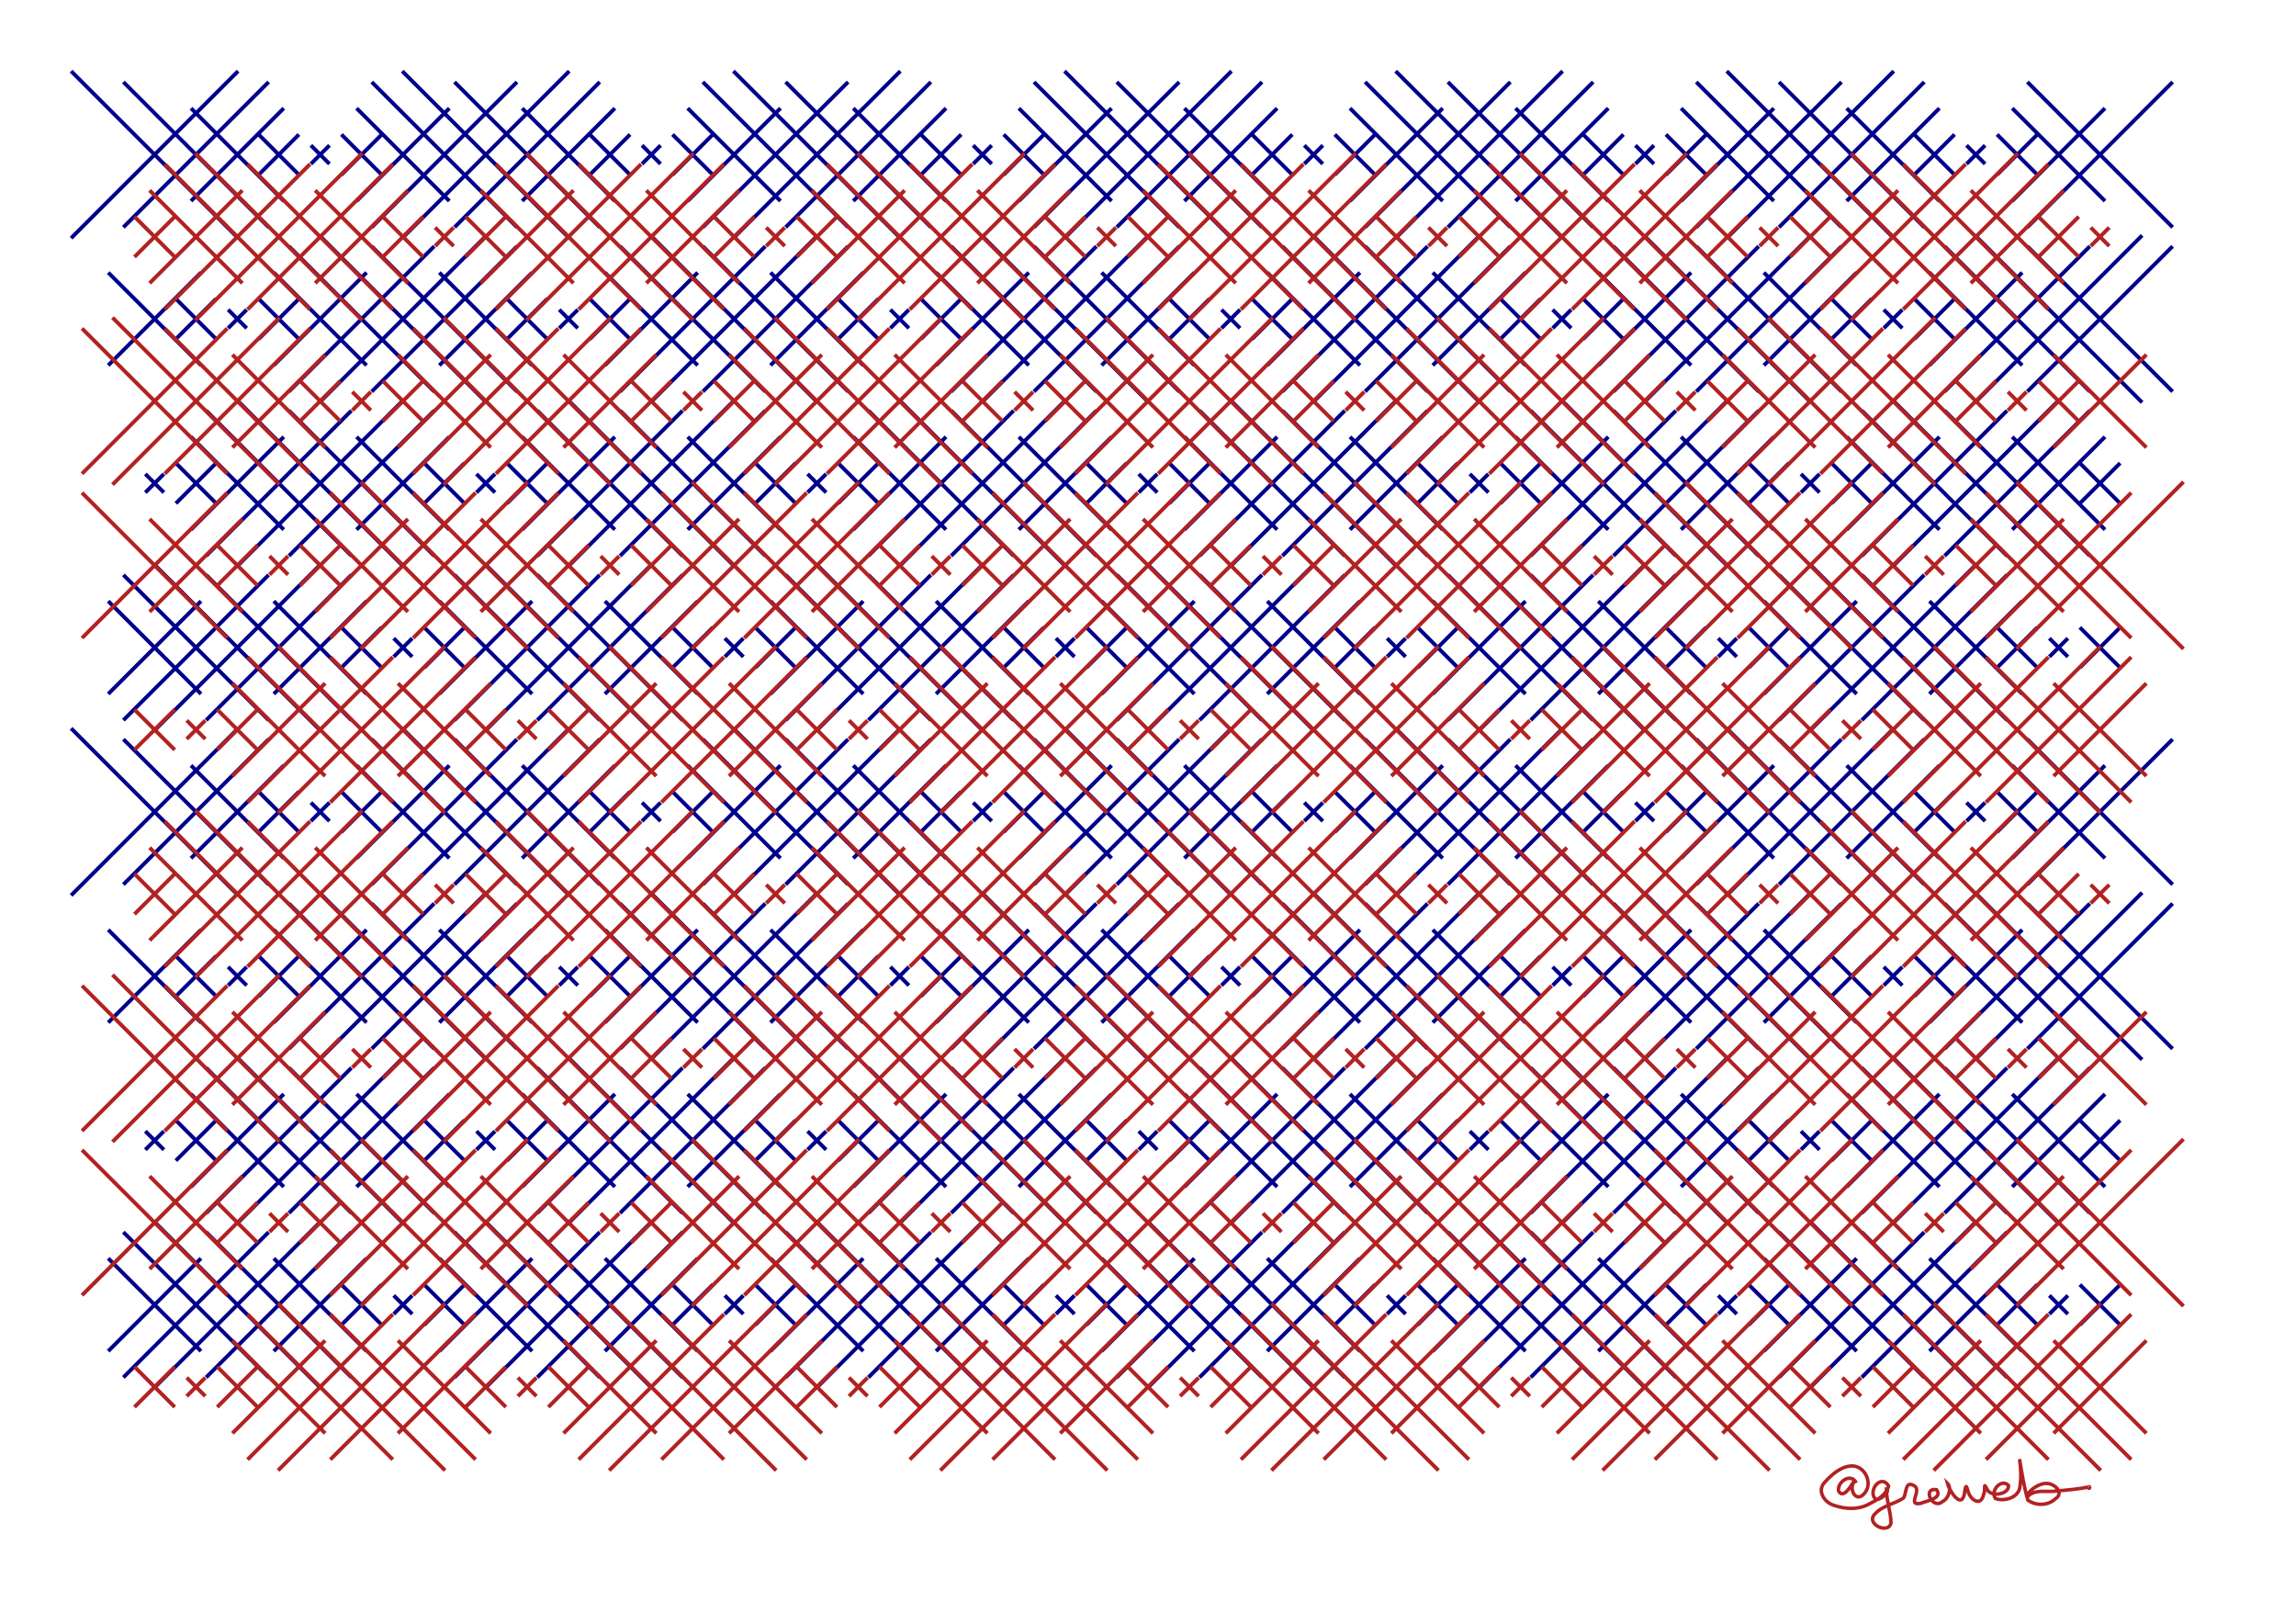 <svg height="210mm" style="background:white" viewBox="0 0 297 210" width="297mm" xmlns="http://www.w3.org/2000/svg" xmlns:inkscape="http://www.inkscape.org/namespaces/inkscape">
<g inkscape:groupmode="layer" inkscape:label="darkblue">
<path d="M9.2,9.2 L30.8,30.8 M30.8,9.2 L9.2,30.8 M15.96,10.606 L34.748,29.394 M34.748,10.606 L15.96,29.394 M24.708,14 L36.708,26 M36.708,14 L24.708,26 M33.457,17.394 L38.668,22.606 M38.668,17.394 L33.457,22.606 M40.217,18.8 L42.617,21.2 M42.617,18.8 L40.217,21.2 M44.165,17.394 L49.377,22.606 M49.377,17.394 L44.165,22.606 M46.125,14 L58.125,26 M58.125,14 L46.125,26 M48.085,10.606 L66.873,29.394 M66.873,10.606 L48.085,29.394 M52.033,9.2 L73.633,30.8 M73.633,9.2 L52.033,30.8 M58.793,10.606 L77.582,29.394 M77.582,10.606 L58.793,29.394 M67.542,14 L79.542,26 M79.542,14 L67.542,26 M76.29,17.394 L81.502,22.606 M81.502,17.394 L76.29,22.606 M83.05,18.8 L85.45,21.2 M85.45,18.8 L83.05,21.2 M86.998,17.394 L92.21,22.606 M92.21,17.394 L86.998,22.606 M88.958,14 L100.958,26 M100.958,14 L88.958,26 M90.918,10.606 L109.707,29.394 M109.707,10.606 L90.918,29.394 M94.867,9.2 L116.467,30.8 M116.467,9.2 L94.867,30.8 M101.627,10.606 L120.415,29.394 M120.415,10.606 L101.627,29.394 M110.375,14 L122.375,26 M122.375,14 L110.375,26 M119.123,17.394 L124.335,22.606 M124.335,17.394 L119.123,22.606 M125.883,18.8 L128.283,21.2 M128.283,18.8 L125.883,21.2 M129.832,17.394 L135.043,22.606 M135.043,17.394 L129.832,22.606 M131.792,14 L143.792,26 M143.792,14 L131.792,26 M133.752,10.606 L152.54,29.394 M152.54,10.606 L133.752,29.394 M137.7,9.2 L159.3,30.8 M159.3,9.2 L137.7,30.8 M144.46,10.606 L163.248,29.394 M163.248,10.606 L144.46,29.394 M153.208,14 L165.208,26 M165.208,14 L153.208,26 M161.957,17.394 L167.168,22.606 M167.168,17.394 L161.957,22.606 M168.717,18.8 L171.117,21.2 M171.117,18.8 L168.717,21.2 M172.665,17.394 L177.877,22.606 M177.877,17.394 L172.665,22.606 M174.625,14 L186.625,26 M186.625,14 L174.625,26 M176.585,10.606 L195.373,29.394 M195.373,10.606 L176.585,29.394 M180.533,9.2 L202.133,30.8 M202.133,9.2 L180.533,30.8 M187.293,10.606 L206.082,29.394 M206.082,10.606 L187.293,29.394 M196.042,14 L208.042,26 M208.042,14 L196.042,26 M204.79,17.394 L210.002,22.606 M210.002,17.394 L204.79,22.606 M211.55,18.8 L213.95,21.2 M213.95,18.8 L211.55,21.2 M215.498,17.394 L220.71,22.606 M220.71,17.394 L215.498,22.606 M217.458,14 L229.458,26 M229.458,14 L217.458,26 M219.418,10.606 L238.207,29.394 M238.207,10.606 L219.418,29.394 M223.367,9.2 L244.967,30.8 M244.967,9.2 L223.367,30.8 M230.127,10.606 L248.915,29.394 M248.915,10.606 L230.127,29.394 M238.875,14 L250.875,26 M250.875,14 L238.875,26 M247.623,17.394 L252.835,22.606 M252.835,17.394 L247.623,22.606 M254.383,18.8 L256.783,21.2 M256.783,18.8 L254.383,21.2 M258.332,17.394 L263.543,22.606 M263.543,17.394 L258.332,22.606 M260.292,14 L272.292,26 M272.292,14 L260.292,26 M262.252,10.606 L281.04,29.394 M281.04,10.606 L262.252,29.394 M14,35.25 L26,47.25 M26,35.25 L14,47.25 M22.748,38.644 L27.96,43.856 M27.96,38.644 L22.748,43.856 M29.508,40.05 L31.908,42.45 M31.908,40.05 L29.508,42.45 M33.457,38.644 L38.668,43.856 M38.668,38.644 L33.457,43.856 M35.417,35.25 L47.417,47.25 M47.417,35.25 L35.417,47.25 M37.377,31.856 L56.165,50.644 M56.165,31.856 L37.377,50.644 M41.325,30.45 L62.925,52.05 M62.925,30.45 L41.325,52.05 M48.085,31.856 L66.873,50.644 M66.873,31.856 L48.085,50.644 M56.833,35.25 L68.833,47.25 M68.833,35.25 L56.833,47.25 M65.582,38.644 L70.793,43.856 M70.793,38.644 L65.582,43.856 M72.342,40.05 L74.742,42.45 M74.742,40.05 L72.342,42.45 M76.29,38.644 L81.502,43.856 M81.502,38.644 L76.29,43.856 M78.25,35.25 L90.25,47.25 M90.25,35.25 L78.25,47.25 M80.21,31.856 L98.998,50.644 M98.998,31.856 L80.21,50.644 M84.158,30.45 L105.758,52.05 M105.758,30.45 L84.158,52.05 M90.918,31.856 L109.707,50.644 M109.707,31.856 L90.918,50.644 M99.667,35.25 L111.667,47.25 M111.667,35.25 L99.667,47.25 M108.415,38.644 L113.627,43.856 M113.627,38.644 L108.415,43.856 M115.175,40.05 L117.575,42.45 M117.575,40.05 L115.175,42.45 M119.123,38.644 L124.335,43.856 M124.335,38.644 L119.123,43.856 M121.083,35.25 L133.083,47.25 M133.083,35.25 L121.083,47.25 M123.043,31.856 L141.832,50.644 M141.832,31.856 L123.043,50.644 M126.992,30.45 L148.592,52.05 M148.592,30.45 L126.992,52.05 M133.752,31.856 L152.54,50.644 M152.54,31.856 L133.752,50.644 M142.5,35.25 L154.5,47.25 M154.5,35.25 L142.5,47.25 M151.248,38.644 L156.46,43.856 M156.46,38.644 L151.248,43.856 M158.008,40.05 L160.408,42.45 M160.408,40.05 L158.008,42.45 M161.957,38.644 L167.168,43.856 M167.168,38.644 L161.957,43.856 M163.917,35.25 L175.917,47.25 M175.917,35.25 L163.917,47.25 M165.877,31.856 L184.665,50.644 M184.665,31.856 L165.877,50.644 M169.825,30.45 L191.425,52.05 M191.425,30.45 L169.825,52.05 M176.585,31.856 L195.373,50.644 M195.373,31.856 L176.585,50.644 M185.333,35.25 L197.333,47.25 M197.333,35.25 L185.333,47.25 M194.082,38.644 L199.293,43.856 M199.293,38.644 L194.082,43.856 M200.842,40.05 L203.242,42.45 M203.242,40.05 L200.842,42.45 M204.79,38.644 L210.002,43.856 M210.002,38.644 L204.79,43.856 M206.75,35.25 L218.75,47.25 M218.75,35.25 L206.75,47.25 M208.71,31.856 L227.498,50.644 M227.498,31.856 L208.71,50.644 M212.658,30.45 L234.258,52.05 M234.258,30.45 L212.658,52.05 M219.418,31.856 L238.207,50.644 M238.207,31.856 L219.418,50.644 M228.167,35.25 L240.167,47.25 M240.167,35.25 L228.167,47.25 M236.915,38.644 L242.127,43.856 M242.127,38.644 L236.915,43.856 M243.675,40.05 L246.075,42.45 M246.075,40.05 L243.675,42.45 M247.623,38.644 L252.835,43.856 M252.835,38.644 L247.623,43.856 M249.583,35.25 L261.583,47.25 M261.583,35.25 L249.583,47.25 M251.543,31.856 L270.332,50.644 M270.332,31.856 L251.543,50.644 M255.492,30.45 L277.092,52.05 M277.092,30.45 L255.492,52.05 M262.252,31.856 L281.04,50.644 M281.04,31.856 L262.252,50.644 M18.8,61.3 L21.2,63.7 M21.2,61.3 L18.8,63.7 M22.748,59.894 L27.96,65.106 M27.96,59.894 L22.748,65.106 M24.708,56.5 L36.708,68.5 M36.708,56.5 L24.708,68.5 M26.668,53.106 L45.457,71.894 M45.457,53.106 L26.668,71.894 M30.617,51.7 L52.217,73.3 M52.217,51.7 L30.617,73.3 M37.377,53.106 L56.165,71.894 M56.165,53.106 L37.377,71.894 M46.125,56.5 L58.125,68.5 M58.125,56.5 L46.125,68.5 M54.873,59.894 L60.085,65.106 M60.085,59.894 L54.873,65.106 M61.633,61.3 L64.033,63.7 M64.033,61.3 L61.633,63.7 M65.582,59.894 L70.793,65.106 M70.793,59.894 L65.582,65.106 M67.542,56.5 L79.542,68.5 M79.542,56.5 L67.542,68.5 M69.502,53.106 L88.29,71.894 M88.29,53.106 L69.502,71.894 M73.45,51.7 L95.05,73.3 M95.05,51.7 L73.45,73.3 M80.21,53.106 L98.998,71.894 M98.998,53.106 L80.21,71.894 M88.958,56.5 L100.958,68.5 M100.958,56.5 L88.958,68.5 M97.707,59.894 L102.918,65.106 M102.918,59.894 L97.707,65.106 M104.467,61.3 L106.867,63.7 M106.867,61.3 L104.467,63.7 M108.415,59.894 L113.627,65.106 M113.627,59.894 L108.415,65.106 M110.375,56.5 L122.375,68.5 M122.375,56.5 L110.375,68.5 M112.335,53.106 L131.123,71.894 M131.123,53.106 L112.335,71.894 M116.283,51.7 L137.883,73.3 M137.883,51.7 L116.283,73.3 M123.043,53.106 L141.832,71.894 M141.832,53.106 L123.043,71.894 M131.792,56.5 L143.792,68.5 M143.792,56.5 L131.792,68.5 M140.54,59.894 L145.752,65.106 M145.752,59.894 L140.54,65.106 M147.3,61.3 L149.7,63.7 M149.7,61.3 L147.3,63.7 M151.248,59.894 L156.46,65.106 M156.46,59.894 L151.248,65.106 M153.208,56.5 L165.208,68.5 M165.208,56.5 L153.208,68.5 M155.168,53.106 L173.957,71.894 M173.957,53.106 L155.168,71.894 M159.117,51.7 L180.717,73.3 M180.717,51.7 L159.117,73.3 M165.877,53.106 L184.665,71.894 M184.665,53.106 L165.877,71.894 M174.625,56.5 L186.625,68.5 M186.625,56.5 L174.625,68.5 M183.373,59.894 L188.585,65.106 M188.585,59.894 L183.373,65.106 M190.133,61.3 L192.533,63.7 M192.533,61.3 L190.133,63.7 M194.082,59.894 L199.293,65.106 M199.293,59.894 L194.082,65.106 M196.042,56.5 L208.042,68.5 M208.042,56.5 L196.042,68.5 M198.002,53.106 L216.79,71.894 M216.79,53.106 L198.002,71.894 M201.95,51.7 L223.55,73.3 M223.55,51.7 L201.95,73.3 M208.71,53.106 L227.498,71.894 M227.498,53.106 L208.71,71.894 M217.458,56.5 L229.458,68.5 M229.458,56.5 L217.458,68.5 M226.207,59.894 L231.418,65.106 M231.418,59.894 L226.207,65.106 M232.967,61.3 L235.367,63.7 M235.367,61.3 L232.967,63.7 M236.915,59.894 L242.127,65.106 M242.127,59.894 L236.915,65.106 M238.875,56.5 L250.875,68.5 M250.875,56.5 L238.875,68.5 M240.835,53.106 L259.623,71.894 M259.623,53.106 L240.835,71.894 M244.783,51.7 L266.383,73.3 M266.383,51.7 L244.783,73.3 M251.543,53.106 L270.332,71.894 M270.332,53.106 L251.543,71.894 M260.292,56.5 L272.292,68.5 M272.292,56.5 L260.292,68.5 M269.04,59.894 L274.252,65.106 M274.252,59.894 L269.04,65.106 M14,77.75 L26,89.75 M26,77.75 L14,89.75 M15.96,74.356 L34.748,93.144 M34.748,74.356 L15.96,93.144 M19.908,72.95 L41.508,94.55 M41.508,72.95 L19.908,94.55 M26.668,74.356 L45.457,93.144 M45.457,74.356 L26.668,93.144 M35.417,77.75 L47.417,89.75 M47.417,77.75 L35.417,89.75 M44.165,81.144 L49.377,86.356 M49.377,81.144 L44.165,86.356 M50.925,82.55 L53.325,84.95 M53.325,82.55 L50.925,84.95 M54.873,81.144 L60.085,86.356 M60.085,81.144 L54.873,86.356 M56.833,77.75 L68.833,89.75 M68.833,77.75 L56.833,89.75 M58.793,74.356 L77.582,93.144 M77.582,74.356 L58.793,93.144 M62.742,72.95 L84.342,94.55 M84.342,72.95 L62.742,94.55 M69.502,74.356 L88.29,93.144 M88.29,74.356 L69.502,93.144 M78.25,77.75 L90.25,89.75 M90.25,77.75 L78.25,89.75 M86.998,81.144 L92.21,86.356 M92.21,81.144 L86.998,86.356 M93.758,82.55 L96.158,84.95 M96.158,82.55 L93.758,84.95 M97.707,81.144 L102.918,86.356 M102.918,81.144 L97.707,86.356 M99.667,77.75 L111.667,89.75 M111.667,77.75 L99.667,89.75 M101.627,74.356 L120.415,93.144 M120.415,74.356 L101.627,93.144 M105.575,72.95 L127.175,94.55 M127.175,72.95 L105.575,94.55 M112.335,74.356 L131.123,93.144 M131.123,74.356 L112.335,93.144 M121.083,77.75 L133.083,89.75 M133.083,77.75 L121.083,89.75 M129.832,81.144 L135.043,86.356 M135.043,81.144 L129.832,86.356 M136.592,82.55 L138.992,84.95 M138.992,82.55 L136.592,84.95 M140.54,81.144 L145.752,86.356 M145.752,81.144 L140.54,86.356 M142.5,77.75 L154.5,89.75 M154.5,77.75 L142.5,89.75 M144.46,74.356 L163.248,93.144 M163.248,74.356 L144.46,93.144 M148.408,72.95 L170.008,94.55 M170.008,72.95 L148.408,94.55 M155.168,74.356 L173.957,93.144 M173.957,74.356 L155.168,93.144 M163.917,77.75 L175.917,89.75 M175.917,77.75 L163.917,89.75 M172.665,81.144 L177.877,86.356 M177.877,81.144 L172.665,86.356 M179.425,82.55 L181.825,84.95 M181.825,82.55 L179.425,84.95 M183.373,81.144 L188.585,86.356 M188.585,81.144 L183.373,86.356 M185.333,77.75 L197.333,89.75 M197.333,77.75 L185.333,89.75 M187.293,74.356 L206.082,93.144 M206.082,74.356 L187.293,93.144 M191.242,72.95 L212.842,94.55 M212.842,72.95 L191.242,94.55 M198.002,74.356 L216.79,93.144 M216.79,74.356 L198.002,93.144 M206.75,77.75 L218.75,89.75 M218.75,77.75 L206.75,89.75 M215.498,81.144 L220.71,86.356 M220.71,81.144 L215.498,86.356 M222.258,82.55 L224.658,84.95 M224.658,82.55 L222.258,84.95 M226.207,81.144 L231.418,86.356 M231.418,81.144 L226.207,86.356 M228.167,77.75 L240.167,89.75 M240.167,77.75 L228.167,89.75 M230.127,74.356 L248.915,93.144 M248.915,74.356 L230.127,93.144 M234.075,72.95 L255.675,94.55 M255.675,72.95 L234.075,94.55 M240.835,74.356 L259.623,93.144 M259.623,74.356 L240.835,93.144 M249.583,77.75 L261.583,89.75 M261.583,77.75 L249.583,89.75 M258.332,81.144 L263.543,86.356 M263.543,81.144 L258.332,86.356 M265.092,82.55 L267.492,84.95 M267.492,82.55 L265.092,84.95 M269.04,81.144 L274.252,86.356 M274.252,81.144 L269.04,86.356 M9.2,94.2 L30.8,115.8 M30.8,94.2 L9.2,115.8 M15.96,95.606 L34.748,114.394 M34.748,95.606 L15.96,114.394 M24.708,99 L36.708,111 M36.708,99 L24.708,111 M33.457,102.394 L38.668,107.606 M38.668,102.394 L33.457,107.606 M40.217,103.8 L42.617,106.2 M42.617,103.8 L40.217,106.2 M44.165,102.394 L49.377,107.606 M49.377,102.394 L44.165,107.606 M46.125,99 L58.125,111 M58.125,99 L46.125,111 M48.085,95.606 L66.873,114.394 M66.873,95.606 L48.085,114.394 M52.033,94.2 L73.633,115.8 M73.633,94.2 L52.033,115.8 M58.793,95.606 L77.582,114.394 M77.582,95.606 L58.793,114.394 M67.542,99 L79.542,111 M79.542,99 L67.542,111 M76.29,102.394 L81.502,107.606 M81.502,102.394 L76.29,107.606 M83.05,103.8 L85.45,106.2 M85.45,103.8 L83.05,106.2 M86.998,102.394 L92.21,107.606 M92.21,102.394 L86.998,107.606 M88.958,99 L100.958,111 M100.958,99 L88.958,111 M90.918,95.606 L109.707,114.394 M109.707,95.606 L90.918,114.394 M94.867,94.2 L116.467,115.8 M116.467,94.2 L94.867,115.8 M101.627,95.606 L120.415,114.394 M120.415,95.606 L101.627,114.394 M110.375,99 L122.375,111 M122.375,99 L110.375,111 M119.123,102.394 L124.335,107.606 M124.335,102.394 L119.123,107.606 M125.883,103.8 L128.283,106.2 M128.283,103.8 L125.883,106.2 M129.832,102.394 L135.043,107.606 M135.043,102.394 L129.832,107.606 M131.792,99 L143.792,111 M143.792,99 L131.792,111 M133.752,95.606 L152.54,114.394 M152.54,95.606 L133.752,114.394 M137.7,94.2 L159.3,115.8 M159.3,94.2 L137.7,115.8 M144.46,95.606 L163.248,114.394 M163.248,95.606 L144.46,114.394 M153.208,99 L165.208,111 M165.208,99 L153.208,111 M161.957,102.394 L167.168,107.606 M167.168,102.394 L161.957,107.606 M168.717,103.8 L171.117,106.2 M171.117,103.8 L168.717,106.2 M172.665,102.394 L177.877,107.606 M177.877,102.394 L172.665,107.606 M174.625,99 L186.625,111 M186.625,99 L174.625,111 M176.585,95.606 L195.373,114.394 M195.373,95.606 L176.585,114.394 M180.533,94.2 L202.133,115.8 M202.133,94.2 L180.533,115.8 M187.293,95.606 L206.082,114.394 M206.082,95.606 L187.293,114.394 M196.042,99 L208.042,111 M208.042,99 L196.042,111 M204.79,102.394 L210.002,107.606 M210.002,102.394 L204.79,107.606 M211.55,103.8 L213.95,106.2 M213.95,103.8 L211.55,106.2 M215.498,102.394 L220.71,107.606 M220.71,102.394 L215.498,107.606 M217.458,99 L229.458,111 M229.458,99 L217.458,111 M219.418,95.606 L238.207,114.394 M238.207,95.606 L219.418,114.394 M223.367,94.2 L244.967,115.8 M244.967,94.2 L223.367,115.8 M230.127,95.606 L248.915,114.394 M248.915,95.606 L230.127,114.394 M238.875,99 L250.875,111 M250.875,99 L238.875,111 M247.623,102.394 L252.835,107.606 M252.835,102.394 L247.623,107.606 M254.383,103.8 L256.783,106.2 M256.783,103.8 L254.383,106.2 M258.332,102.394 L263.543,107.606 M263.543,102.394 L258.332,107.606 M260.292,99 L272.292,111 M272.292,99 L260.292,111 M262.252,95.606 L281.04,114.394 M281.04,95.606 L262.252,114.394 M14,120.25 L26,132.25 M26,120.25 L14,132.25 M22.748,123.644 L27.96,128.856 M27.96,123.644 L22.748,128.856 M29.508,125.05 L31.908,127.45 M31.908,125.05 L29.508,127.45 M33.457,123.644 L38.668,128.856 M38.668,123.644 L33.457,128.856 M35.417,120.25 L47.417,132.25 M47.417,120.25 L35.417,132.25 M37.377,116.856 L56.165,135.644 M56.165,116.856 L37.377,135.644 M41.325,115.45 L62.925,137.05 M62.925,115.45 L41.325,137.05 M48.085,116.856 L66.873,135.644 M66.873,116.856 L48.085,135.644 M56.833,120.25 L68.833,132.25 M68.833,120.25 L56.833,132.25 M65.582,123.644 L70.793,128.856 M70.793,123.644 L65.582,128.856 M72.342,125.05 L74.742,127.45 M74.742,125.05 L72.342,127.45 M76.29,123.644 L81.502,128.856 M81.502,123.644 L76.29,128.856 M78.25,120.25 L90.25,132.25 M90.25,120.25 L78.25,132.25 M80.21,116.856 L98.998,135.644 M98.998,116.856 L80.21,135.644 M84.158,115.45 L105.758,137.05 M105.758,115.45 L84.158,137.05 M90.918,116.856 L109.707,135.644 M109.707,116.856 L90.918,135.644 M99.667,120.25 L111.667,132.25 M111.667,120.25 L99.667,132.25 M108.415,123.644 L113.627,128.856 M113.627,123.644 L108.415,128.856 M115.175,125.05 L117.575,127.45 M117.575,125.05 L115.175,127.45 M119.123,123.644 L124.335,128.856 M124.335,123.644 L119.123,128.856 M121.083,120.25 L133.083,132.25 M133.083,120.25 L121.083,132.25 M123.043,116.856 L141.832,135.644 M141.832,116.856 L123.043,135.644 M126.992,115.45 L148.592,137.05 M148.592,115.45 L126.992,137.05 M133.752,116.856 L152.54,135.644 M152.54,116.856 L133.752,135.644 M142.5,120.25 L154.5,132.25 M154.5,120.25 L142.5,132.25 M151.248,123.644 L156.46,128.856 M156.46,123.644 L151.248,128.856 M158.008,125.05 L160.408,127.45 M160.408,125.05 L158.008,127.45 M161.957,123.644 L167.168,128.856 M167.168,123.644 L161.957,128.856 M163.917,120.25 L175.917,132.25 M175.917,120.25 L163.917,132.25 M165.877,116.856 L184.665,135.644 M184.665,116.856 L165.877,135.644 M169.825,115.45 L191.425,137.05 M191.425,115.45 L169.825,137.05 M176.585,116.856 L195.373,135.644 M195.373,116.856 L176.585,135.644 M185.333,120.25 L197.333,132.25 M197.333,120.25 L185.333,132.25 M194.082,123.644 L199.293,128.856 M199.293,123.644 L194.082,128.856 M200.842,125.05 L203.242,127.45 M203.242,125.05 L200.842,127.45 M204.79,123.644 L210.002,128.856 M210.002,123.644 L204.79,128.856 M206.75,120.25 L218.75,132.25 M218.75,120.25 L206.75,132.25 M208.71,116.856 L227.498,135.644 M227.498,116.856 L208.71,135.644 M212.658,115.45 L234.258,137.05 M234.258,115.45 L212.658,137.05 M219.418,116.856 L238.207,135.644 M238.207,116.856 L219.418,135.644 M228.167,120.25 L240.167,132.25 M240.167,120.25 L228.167,132.25 M236.915,123.644 L242.127,128.856 M242.127,123.644 L236.915,128.856 M243.675,125.05 L246.075,127.45 M246.075,125.05 L243.675,127.45 M247.623,123.644 L252.835,128.856 M252.835,123.644 L247.623,128.856 M249.583,120.25 L261.583,132.25 M261.583,120.25 L249.583,132.25 M251.543,116.856 L270.332,135.644 M270.332,116.856 L251.543,135.644 M255.492,115.45 L277.092,137.05 M277.092,115.45 L255.492,137.05 M262.252,116.856 L281.04,135.644 M281.04,116.856 L262.252,135.644 M18.8,146.3 L21.2,148.7 M21.2,146.3 L18.8,148.7 M22.748,144.894 L27.96,150.106 M27.96,144.894 L22.748,150.106 M24.708,141.5 L36.708,153.5 M36.708,141.5 L24.708,153.5 M26.668,138.106 L45.457,156.894 M45.457,138.106 L26.668,156.894 M30.617,136.7 L52.217,158.3 M52.217,136.7 L30.617,158.3 M37.377,138.106 L56.165,156.894 M56.165,138.106 L37.377,156.894 M46.125,141.5 L58.125,153.5 M58.125,141.5 L46.125,153.5 M54.873,144.894 L60.085,150.106 M60.085,144.894 L54.873,150.106 M61.633,146.3 L64.033,148.7 M64.033,146.3 L61.633,148.7 M65.582,144.894 L70.793,150.106 M70.793,144.894 L65.582,150.106 M67.542,141.5 L79.542,153.5 M79.542,141.5 L67.542,153.5 M69.502,138.106 L88.29,156.894 M88.29,138.106 L69.502,156.894 M73.45,136.7 L95.05,158.3 M95.05,136.7 L73.45,158.3 M80.21,138.106 L98.998,156.894 M98.998,138.106 L80.21,156.894 M88.958,141.5 L100.958,153.5 M100.958,141.5 L88.958,153.5 M97.707,144.894 L102.918,150.106 M102.918,144.894 L97.707,150.106 M104.467,146.3 L106.867,148.7 M106.867,146.3 L104.467,148.7 M108.415,144.894 L113.627,150.106 M113.627,144.894 L108.415,150.106 M110.375,141.5 L122.375,153.5 M122.375,141.5 L110.375,153.5 M112.335,138.106 L131.123,156.894 M131.123,138.106 L112.335,156.894 M116.283,136.7 L137.883,158.3 M137.883,136.7 L116.283,158.3 M123.043,138.106 L141.832,156.894 M141.832,138.106 L123.043,156.894 M131.792,141.5 L143.792,153.5 M143.792,141.5 L131.792,153.5 M140.54,144.894 L145.752,150.106 M145.752,144.894 L140.54,150.106 M147.3,146.3 L149.7,148.7 M149.7,146.3 L147.3,148.7 M151.248,144.894 L156.46,150.106 M156.46,144.894 L151.248,150.106 M153.208,141.5 L165.208,153.5 M165.208,141.5 L153.208,153.5 M155.168,138.106 L173.957,156.894 M173.957,138.106 L155.168,156.894 M159.117,136.7 L180.717,158.3 M180.717,136.7 L159.117,158.3 M165.877,138.106 L184.665,156.894 M184.665,138.106 L165.877,156.894 M174.625,141.5 L186.625,153.5 M186.625,141.5 L174.625,153.5 M183.373,144.894 L188.585,150.106 M188.585,144.894 L183.373,150.106 M190.133,146.3 L192.533,148.7 M192.533,146.3 L190.133,148.7 M194.082,144.894 L199.293,150.106 M199.293,144.894 L194.082,150.106 M196.042,141.5 L208.042,153.5 M208.042,141.5 L196.042,153.5 M198.002,138.106 L216.79,156.894 M216.79,138.106 L198.002,156.894 M201.95,136.7 L223.55,158.3 M223.55,136.7 L201.95,158.3 M208.71,138.106 L227.498,156.894 M227.498,138.106 L208.71,156.894 M217.458,141.5 L229.458,153.5 M229.458,141.5 L217.458,153.5 M226.207,144.894 L231.418,150.106 M231.418,144.894 L226.207,150.106 M232.967,146.3 L235.367,148.7 M235.367,146.3 L232.967,148.7 M236.915,144.894 L242.127,150.106 M242.127,144.894 L236.915,150.106 M238.875,141.5 L250.875,153.5 M250.875,141.5 L238.875,153.5 M240.835,138.106 L259.623,156.894 M259.623,138.106 L240.835,156.894 M244.783,136.7 L266.383,158.3 M266.383,136.7 L244.783,158.3 M251.543,138.106 L270.332,156.894 M270.332,138.106 L251.543,156.894 M260.292,141.5 L272.292,153.5 M272.292,141.5 L260.292,153.5 M269.04,144.894 L274.252,150.106 M274.252,144.894 L269.04,150.106 M14,162.75 L26,174.75 M26,162.75 L14,174.75 M15.96,159.356 L34.748,178.144 M34.748,159.356 L15.96,178.144 M19.908,157.95 L41.508,179.55 M41.508,157.95 L19.908,179.55 M26.668,159.356 L45.457,178.144 M45.457,159.356 L26.668,178.144 M35.417,162.75 L47.417,174.75 M47.417,162.75 L35.417,174.75 M44.165,166.144 L49.377,171.356 M49.377,166.144 L44.165,171.356 M50.925,167.55 L53.325,169.95 M53.325,167.55 L50.925,169.95 M54.873,166.144 L60.085,171.356 M60.085,166.144 L54.873,171.356 M56.833,162.75 L68.833,174.75 M68.833,162.75 L56.833,174.75 M58.793,159.356 L77.582,178.144 M77.582,159.356 L58.793,178.144 M62.742,157.95 L84.342,179.55 M84.342,157.95 L62.742,179.55 M69.502,159.356 L88.29,178.144 M88.29,159.356 L69.502,178.144 M78.25,162.75 L90.25,174.75 M90.25,162.75 L78.25,174.75 M86.998,166.144 L92.21,171.356 M92.21,166.144 L86.998,171.356 M93.758,167.55 L96.158,169.95 M96.158,167.55 L93.758,169.95 M97.707,166.144 L102.918,171.356 M102.918,166.144 L97.707,171.356 M99.667,162.75 L111.667,174.75 M111.667,162.75 L99.667,174.75 M101.627,159.356 L120.415,178.144 M120.415,159.356 L101.627,178.144 M105.575,157.95 L127.175,179.55 M127.175,157.95 L105.575,179.55 M112.335,159.356 L131.123,178.144 M131.123,159.356 L112.335,178.144 M121.083,162.75 L133.083,174.75 M133.083,162.75 L121.083,174.75 M129.832,166.144 L135.043,171.356 M135.043,166.144 L129.832,171.356 M136.592,167.55 L138.992,169.95 M138.992,167.55 L136.592,169.95 M140.54,166.144 L145.752,171.356 M145.752,166.144 L140.54,171.356 M142.5,162.75 L154.5,174.75 M154.5,162.75 L142.5,174.75 M144.46,159.356 L163.248,178.144 M163.248,159.356 L144.46,178.144 M148.408,157.95 L170.008,179.55 M170.008,157.95 L148.408,179.55 M155.168,159.356 L173.957,178.144 M173.957,159.356 L155.168,178.144 M163.917,162.75 L175.917,174.75 M175.917,162.75 L163.917,174.75 M172.665,166.144 L177.877,171.356 M177.877,166.144 L172.665,171.356 M179.425,167.55 L181.825,169.95 M181.825,167.55 L179.425,169.95 M183.373,166.144 L188.585,171.356 M188.585,166.144 L183.373,171.356 M185.333,162.75 L197.333,174.75 M197.333,162.75 L185.333,174.75 M187.293,159.356 L206.082,178.144 M206.082,159.356 L187.293,178.144 M191.242,157.95 L212.842,179.55 M212.842,157.95 L191.242,179.55 M198.002,159.356 L216.79,178.144 M216.79,159.356 L198.002,178.144 M206.75,162.75 L218.75,174.75 M218.75,162.75 L206.75,174.75 M215.498,166.144 L220.71,171.356 M220.71,166.144 L215.498,171.356 M222.258,167.55 L224.658,169.95 M224.658,167.55 L222.258,169.95 M226.207,166.144 L231.418,171.356 M231.418,166.144 L226.207,171.356 M228.167,162.75 L240.167,174.75 M240.167,162.75 L228.167,174.75 M230.127,159.356 L248.915,178.144 M248.915,159.356 L230.127,178.144 M234.075,157.95 L255.675,179.55 M255.675,157.95 L234.075,179.55 M240.835,159.356 L259.623,178.144 M259.623,159.356 L240.835,178.144 M249.583,162.75 L261.583,174.75 M261.583,162.75 L249.583,174.75 M258.332,166.144 L263.543,171.356 M263.543,166.144 L258.332,171.356 M265.092,167.55 L267.492,169.95 M267.492,167.55 L265.092,169.95 M269.04,166.144 L274.252,171.356 M274.252,166.144 L269.04,171.356" fill="none" stroke="darkblue" stroke-width="0.5" style="mix-blend-mode: multiply;"/>
</g>
<g inkscape:groupmode="layer" inkscape:label="firebrick">
<path d="M17.394,28.019 L22.606,33.231 M22.606,28.019 L17.394,33.231 M19.354,24.625 L31.354,36.625 M31.354,24.625 L19.354,36.625 M21.314,21.231 L40.102,40.019 M40.102,21.231 L21.314,40.019 M25.262,19.825 L46.862,41.425 M46.862,19.825 L25.262,41.425 M32.023,21.231 L50.811,40.019 M50.811,21.231 L32.023,40.019 M40.771,24.625 L52.771,36.625 M52.771,24.625 L40.771,36.625 M49.519,28.019 L54.731,33.231 M54.731,28.019 L49.519,33.231 M56.279,29.425 L58.679,31.825 M58.679,29.425 L56.279,31.825 M60.227,28.019 L65.439,33.231 M65.439,28.019 L60.227,33.231 M62.188,24.625 L74.188,36.625 M74.188,24.625 L62.188,36.625 M64.148,21.231 L82.936,40.019 M82.936,21.231 L64.148,40.019 M68.096,19.825 L89.696,41.425 M89.696,19.825 L68.096,41.425 M74.856,21.231 L93.644,40.019 M93.644,21.231 L74.856,40.019 M83.604,24.625 L95.604,36.625 M95.604,24.625 L83.604,36.625 M92.352,28.019 L97.564,33.231 M97.564,28.019 L92.352,33.231 M99.112,29.425 L101.513,31.825 M101.513,29.425 L99.112,31.825 M103.061,28.019 L108.273,33.231 M108.273,28.019 L103.061,33.231 M105.021,24.625 L117.021,36.625 M117.021,24.625 L105.021,36.625 M106.981,21.231 L125.769,40.019 M125.769,21.231 L106.981,40.019 M110.929,19.825 L132.529,41.425 M132.529,19.825 L110.929,41.425 M117.689,21.231 L136.477,40.019 M136.477,21.231 L117.689,40.019 M126.438,24.625 L138.438,36.625 M138.438,24.625 L126.438,36.625 M135.186,28.019 L140.398,33.231 M140.398,28.019 L135.186,33.231 M141.946,29.425 L144.346,31.825 M144.346,29.425 L141.946,31.825 M145.894,28.019 L151.106,33.231 M151.106,28.019 L145.894,33.231 M147.854,24.625 L159.854,36.625 M159.854,24.625 L147.854,36.625 M149.814,21.231 L168.602,40.019 M168.602,21.231 L149.814,40.019 M153.762,19.825 L175.363,41.425 M175.363,19.825 L153.762,41.425 M160.523,21.231 L179.311,40.019 M179.311,21.231 L160.523,40.019 M169.271,24.625 L181.271,36.625 M181.271,24.625 L169.271,36.625 M178.019,28.019 L183.231,33.231 M183.231,28.019 L178.019,33.231 M184.779,29.425 L187.179,31.825 M187.179,29.425 L184.779,31.825 M188.727,28.019 L193.939,33.231 M193.939,28.019 L188.727,33.231 M190.688,24.625 L202.688,36.625 M202.688,24.625 L190.688,36.625 M192.648,21.231 L211.436,40.019 M211.436,21.231 L192.648,40.019 M196.596,19.825 L218.196,41.425 M218.196,19.825 L196.596,41.425 M203.356,21.231 L222.144,40.019 M222.144,21.231 L203.356,40.019 M212.104,24.625 L224.104,36.625 M224.104,24.625 L212.104,36.625 M220.852,28.019 L226.064,33.231 M226.064,28.019 L220.852,33.231 M227.613,29.425 L230.012,31.825 M230.012,29.425 L227.613,31.825 M231.561,28.019 L236.773,33.231 M236.773,28.019 L231.561,33.231 M233.521,24.625 L245.521,36.625 M245.521,24.625 L233.521,36.625 M235.481,21.231 L254.269,40.019 M254.269,21.231 L235.481,40.019 M239.429,19.825 L261.029,41.425 M261.029,19.825 L239.429,41.425 M246.189,21.231 L264.977,40.019 M264.977,21.231 L246.189,40.019 M254.938,24.625 L266.938,36.625 M266.938,24.625 L254.938,36.625 M263.686,28.019 L268.898,33.231 M268.898,28.019 L263.686,33.231 M270.446,29.425 L272.846,31.825 M272.846,29.425 L270.446,31.825 M10.606,42.481 L29.394,61.269 M29.394,42.481 L10.606,61.269 M14.554,41.075 L36.154,62.675 M36.154,41.075 L14.554,62.675 M21.314,42.481 L40.102,61.269 M40.102,42.481 L21.314,61.269 M30.062,45.875 L42.062,57.875 M42.062,45.875 L30.062,57.875 M38.811,49.269 L44.023,54.481 M44.023,49.269 L38.811,54.481 M45.571,50.675 L47.971,53.075 M47.971,50.675 L45.571,53.075 M49.519,49.269 L54.731,54.481 M54.731,49.269 L49.519,54.481 M51.479,45.875 L63.479,57.875 M63.479,45.875 L51.479,57.875 M53.439,42.481 L72.227,61.269 M72.227,42.481 L53.439,61.269 M57.388,41.075 L78.987,62.675 M78.987,41.075 L57.388,62.675 M64.148,42.481 L82.936,61.269 M82.936,42.481 L64.148,61.269 M72.896,45.875 L84.896,57.875 M84.896,45.875 L72.896,57.875 M81.644,49.269 L86.856,54.481 M86.856,49.269 L81.644,54.481 M88.404,50.675 L90.804,53.075 M90.804,50.675 L88.404,53.075 M92.352,49.269 L97.564,54.481 M97.564,49.269 L92.352,54.481 M94.312,45.875 L106.312,57.875 M106.312,45.875 L94.312,57.875 M96.273,42.481 L115.061,61.269 M115.061,42.481 L96.273,61.269 M100.221,41.075 L121.821,62.675 M121.821,41.075 L100.221,62.675 M106.981,42.481 L125.769,61.269 M125.769,42.481 L106.981,61.269 M115.729,45.875 L127.729,57.875 M127.729,45.875 L115.729,57.875 M124.477,49.269 L129.689,54.481 M129.689,49.269 L124.477,54.481 M131.238,50.675 L133.637,53.075 M133.637,50.675 L131.238,53.075 M135.186,49.269 L140.398,54.481 M140.398,49.269 L135.186,54.481 M137.146,45.875 L149.146,57.875 M149.146,45.875 L137.146,57.875 M139.106,42.481 L157.894,61.269 M157.894,42.481 L139.106,61.269 M143.054,41.075 L164.654,62.675 M164.654,41.075 L143.054,62.675 M149.814,42.481 L168.602,61.269 M168.602,42.481 L149.814,61.269 M158.562,45.875 L170.562,57.875 M170.562,45.875 L158.562,57.875 M167.311,49.269 L172.523,54.481 M172.523,49.269 L167.311,54.481 M174.071,50.675 L176.471,53.075 M176.471,50.675 L174.071,53.075 M178.019,49.269 L183.231,54.481 M183.231,49.269 L178.019,54.481 M179.979,45.875 L191.979,57.875 M191.979,45.875 L179.979,57.875 M181.939,42.481 L200.727,61.269 M200.727,42.481 L181.939,61.269 M185.887,41.075 L207.488,62.675 M207.488,41.075 L185.887,62.675 M192.648,42.481 L211.436,61.269 M211.436,42.481 L192.648,61.269 M201.396,45.875 L213.396,57.875 M213.396,45.875 L201.396,57.875 M210.144,49.269 L215.356,54.481 M215.356,49.269 L210.144,54.481 M216.904,50.675 L219.304,53.075 M219.304,50.675 L216.904,53.075 M220.852,49.269 L226.064,54.481 M226.064,49.269 L220.852,54.481 M222.812,45.875 L234.812,57.875 M234.812,45.875 L222.812,57.875 M224.773,42.481 L243.561,61.269 M243.561,42.481 L224.773,61.269 M228.721,41.075 L250.321,62.675 M250.321,41.075 L228.721,62.675 M235.481,42.481 L254.269,61.269 M254.269,42.481 L235.481,61.269 M244.229,45.875 L256.229,57.875 M256.229,45.875 L244.229,57.875 M252.977,49.269 L258.189,54.481 M258.189,49.269 L252.977,54.481 M259.738,50.675 L262.137,53.075 M262.137,50.675 L259.738,53.075 M263.686,49.269 L268.898,54.481 M268.898,49.269 L263.686,54.481 M265.646,45.875 L277.646,57.875 M277.646,45.875 L265.646,57.875 M10.606,63.731 L29.394,82.519 M29.394,63.731 L10.606,82.519 M19.354,67.125 L31.354,79.125 M31.354,67.125 L19.354,79.125 M28.102,70.519 L33.314,75.731 M33.314,70.519 L28.102,75.731 M34.862,71.925 L37.263,74.325 M37.263,71.925 L34.862,74.325 M38.811,70.519 L44.023,75.731 M44.023,70.519 L38.811,75.731 M40.771,67.125 L52.771,79.125 M52.771,67.125 L40.771,79.125 M42.731,63.731 L61.519,82.519 M61.519,63.731 L42.731,82.519 M46.679,62.325 L68.279,83.925 M68.279,62.325 L46.679,83.925 M53.439,63.731 L72.227,82.519 M72.227,63.731 L53.439,82.519 M62.188,67.125 L74.188,79.125 M74.188,67.125 L62.188,79.125 M70.936,70.519 L76.148,75.731 M76.148,70.519 L70.936,75.731 M77.696,71.925 L80.096,74.325 M80.096,71.925 L77.696,74.325 M81.644,70.519 L86.856,75.731 M86.856,70.519 L81.644,75.731 M83.604,67.125 L95.604,79.125 M95.604,67.125 L83.604,79.125 M85.564,63.731 L104.352,82.519 M104.352,63.731 L85.564,82.519 M89.513,62.325 L111.112,83.925 M111.112,62.325 L89.513,83.925 M96.273,63.731 L115.061,82.519 M115.061,63.731 L96.273,82.519 M105.021,67.125 L117.021,79.125 M117.021,67.125 L105.021,79.125 M113.769,70.519 L118.981,75.731 M118.981,70.519 L113.769,75.731 M120.529,71.925 L122.929,74.325 M122.929,71.925 L120.529,74.325 M124.477,70.519 L129.689,75.731 M129.689,70.519 L124.477,75.731 M126.438,67.125 L138.438,79.125 M138.438,67.125 L126.438,79.125 M128.398,63.731 L147.186,82.519 M147.186,63.731 L128.398,82.519 M132.346,62.325 L153.946,83.925 M153.946,62.325 L132.346,83.925 M139.106,63.731 L157.894,82.519 M157.894,63.731 L139.106,82.519 M147.854,67.125 L159.854,79.125 M159.854,67.125 L147.854,79.125 M156.602,70.519 L161.814,75.731 M161.814,70.519 L156.602,75.731 M163.363,71.925 L165.762,74.325 M165.762,71.925 L163.363,74.325 M167.311,70.519 L172.523,75.731 M172.523,70.519 L167.311,75.731 M169.271,67.125 L181.271,79.125 M181.271,67.125 L169.271,79.125 M171.231,63.731 L190.019,82.519 M190.019,63.731 L171.231,82.519 M175.179,62.325 L196.779,83.925 M196.779,62.325 L175.179,83.925 M181.939,63.731 L200.727,82.519 M200.727,63.731 L181.939,82.519 M190.688,67.125 L202.688,79.125 M202.688,67.125 L190.688,79.125 M199.436,70.519 L204.648,75.731 M204.648,70.519 L199.436,75.731 M206.196,71.925 L208.596,74.325 M208.596,71.925 L206.196,74.325 M210.144,70.519 L215.356,75.731 M215.356,70.519 L210.144,75.731 M212.104,67.125 L224.104,79.125 M224.104,67.125 L212.104,79.125 M214.064,63.731 L232.852,82.519 M232.852,63.731 L214.064,82.519 M218.012,62.325 L239.613,83.925 M239.613,62.325 L218.012,83.925 M224.773,63.731 L243.561,82.519 M243.561,63.731 L224.773,82.519 M233.521,67.125 L245.521,79.125 M245.521,67.125 L233.521,79.125 M242.269,70.519 L247.481,75.731 M247.481,70.519 L242.269,75.731 M249.029,71.925 L251.429,74.325 M251.429,71.925 L249.029,74.325 M252.977,70.519 L258.189,75.731 M258.189,70.519 L252.977,75.731 M254.938,67.125 L266.938,79.125 M266.938,67.125 L254.938,79.125 M256.898,63.731 L275.686,82.519 M275.686,63.731 L256.898,82.519 M260.846,62.325 L282.446,83.925 M282.446,62.325 L260.846,83.925 M17.394,91.769 L22.606,96.981 M22.606,91.769 L17.394,96.981 M24.154,93.175 L26.554,95.575 M26.554,93.175 L24.154,95.575 M28.102,91.769 L33.314,96.981 M33.314,91.769 L28.102,96.981 M30.062,88.375 L42.062,100.375 M42.062,88.375 L30.062,100.375 M32.023,84.981 L50.811,103.769 M50.811,84.981 L32.023,103.769 M35.971,83.575 L57.571,105.175 M57.571,83.575 L35.971,105.175 M42.731,84.981 L61.519,103.769 M61.519,84.981 L42.731,103.769 M51.479,88.375 L63.479,100.375 M63.479,88.375 L51.479,100.375 M60.227,91.769 L65.439,96.981 M65.439,91.769 L60.227,96.981 M66.987,93.175 L69.388,95.575 M69.388,93.175 L66.987,95.575 M70.936,91.769 L76.148,96.981 M76.148,91.769 L70.936,96.981 M72.896,88.375 L84.896,100.375 M84.896,88.375 L72.896,100.375 M74.856,84.981 L93.644,103.769 M93.644,84.981 L74.856,103.769 M78.804,83.575 L100.404,105.175 M100.404,83.575 L78.804,105.175 M85.564,84.981 L104.352,103.769 M104.352,84.981 L85.564,103.769 M94.312,88.375 L106.312,100.375 M106.312,88.375 L94.312,100.375 M103.061,91.769 L108.273,96.981 M108.273,91.769 L103.061,96.981 M109.821,93.175 L112.221,95.575 M112.221,93.175 L109.821,95.575 M113.769,91.769 L118.981,96.981 M118.981,91.769 L113.769,96.981 M115.729,88.375 L127.729,100.375 M127.729,88.375 L115.729,100.375 M117.689,84.981 L136.477,103.769 M136.477,84.981 L117.689,103.769 M121.638,83.575 L143.238,105.175 M143.238,83.575 L121.638,105.175 M128.398,84.981 L147.186,103.769 M147.186,84.981 L128.398,103.769 M137.146,88.375 L149.146,100.375 M149.146,88.375 L137.146,100.375 M145.894,91.769 L151.106,96.981 M151.106,91.769 L145.894,96.981 M152.654,93.175 L155.054,95.575 M155.054,93.175 L152.654,95.575 M156.602,91.769 L161.814,96.981 M161.814,91.769 L156.602,96.981 M158.562,88.375 L170.562,100.375 M170.562,88.375 L158.562,100.375 M160.523,84.981 L179.311,103.769 M179.311,84.981 L160.523,103.769 M164.471,83.575 L186.071,105.175 M186.071,83.575 L164.471,105.175 M171.231,84.981 L190.019,103.769 M190.019,84.981 L171.231,103.769 M179.979,88.375 L191.979,100.375 M191.979,88.375 L179.979,100.375 M188.727,91.769 L193.939,96.981 M193.939,91.769 L188.727,96.981 M195.488,93.175 L197.887,95.575 M197.887,93.175 L195.488,95.575 M199.436,91.769 L204.648,96.981 M204.648,91.769 L199.436,96.981 M201.396,88.375 L213.396,100.375 M213.396,88.375 L201.396,100.375 M203.356,84.981 L222.144,103.769 M222.144,84.981 L203.356,103.769 M207.304,83.575 L228.904,105.175 M228.904,83.575 L207.304,105.175 M214.064,84.981 L232.852,103.769 M232.852,84.981 L214.064,103.769 M222.812,88.375 L234.812,100.375 M234.812,88.375 L222.812,100.375 M231.561,91.769 L236.773,96.981 M236.773,91.769 L231.561,96.981 M238.321,93.175 L240.721,95.575 M240.721,93.175 L238.321,95.575 M242.269,91.769 L247.481,96.981 M247.481,91.769 L242.269,96.981 M244.229,88.375 L256.229,100.375 M256.229,88.375 L244.229,100.375 M246.189,84.981 L264.977,103.769 M264.977,84.981 L246.189,103.769 M250.137,83.575 L271.738,105.175 M271.738,83.575 L250.137,105.175 M256.898,84.981 L275.686,103.769 M275.686,84.981 L256.898,103.769 M265.646,88.375 L277.646,100.375 M277.646,88.375 L265.646,100.375 M17.394,113.019 L22.606,118.231 M22.606,113.019 L17.394,118.231 M19.354,109.625 L31.354,121.625 M31.354,109.625 L19.354,121.625 M21.314,106.231 L40.102,125.019 M40.102,106.231 L21.314,125.019 M25.262,104.825 L46.862,126.425 M46.862,104.825 L25.262,126.425 M32.023,106.231 L50.811,125.019 M50.811,106.231 L32.023,125.019 M40.771,109.625 L52.771,121.625 M52.771,109.625 L40.771,121.625 M49.519,113.019 L54.731,118.231 M54.731,113.019 L49.519,118.231 M56.279,114.425 L58.679,116.825 M58.679,114.425 L56.279,116.825 M60.227,113.019 L65.439,118.231 M65.439,113.019 L60.227,118.231 M62.188,109.625 L74.188,121.625 M74.188,109.625 L62.188,121.625 M64.148,106.231 L82.936,125.019 M82.936,106.231 L64.148,125.019 M68.096,104.825 L89.696,126.425 M89.696,104.825 L68.096,126.425 M74.856,106.231 L93.644,125.019 M93.644,106.231 L74.856,125.019 M83.604,109.625 L95.604,121.625 M95.604,109.625 L83.604,121.625 M92.352,113.019 L97.564,118.231 M97.564,113.019 L92.352,118.231 M99.112,114.425 L101.513,116.825 M101.513,114.425 L99.112,116.825 M103.061,113.019 L108.273,118.231 M108.273,113.019 L103.061,118.231 M105.021,109.625 L117.021,121.625 M117.021,109.625 L105.021,121.625 M106.981,106.231 L125.769,125.019 M125.769,106.231 L106.981,125.019 M110.929,104.825 L132.529,126.425 M132.529,104.825 L110.929,126.425 M117.689,106.231 L136.477,125.019 M136.477,106.231 L117.689,125.019 M126.438,109.625 L138.438,121.625 M138.438,109.625 L126.438,121.625 M135.186,113.019 L140.398,118.231 M140.398,113.019 L135.186,118.231 M141.946,114.425 L144.346,116.825 M144.346,114.425 L141.946,116.825 M145.894,113.019 L151.106,118.231 M151.106,113.019 L145.894,118.231 M147.854,109.625 L159.854,121.625 M159.854,109.625 L147.854,121.625 M149.814,106.231 L168.602,125.019 M168.602,106.231 L149.814,125.019 M153.762,104.825 L175.363,126.425 M175.363,104.825 L153.762,126.425 M160.523,106.231 L179.311,125.019 M179.311,106.231 L160.523,125.019 M169.271,109.625 L181.271,121.625 M181.271,109.625 L169.271,121.625 M178.019,113.019 L183.231,118.231 M183.231,113.019 L178.019,118.231 M184.779,114.425 L187.179,116.825 M187.179,114.425 L184.779,116.825 M188.727,113.019 L193.939,118.231 M193.939,113.019 L188.727,118.231 M190.688,109.625 L202.688,121.625 M202.688,109.625 L190.688,121.625 M192.648,106.231 L211.436,125.019 M211.436,106.231 L192.648,125.019 M196.596,104.825 L218.196,126.425 M218.196,104.825 L196.596,126.425 M203.356,106.231 L222.144,125.019 M222.144,106.231 L203.356,125.019 M212.104,109.625 L224.104,121.625 M224.104,109.625 L212.104,121.625 M220.852,113.019 L226.064,118.231 M226.064,113.019 L220.852,118.231 M227.613,114.425 L230.012,116.825 M230.012,114.425 L227.613,116.825 M231.561,113.019 L236.773,118.231 M236.773,113.019 L231.561,118.231 M233.521,109.625 L245.521,121.625 M245.521,109.625 L233.521,121.625 M235.481,106.231 L254.269,125.019 M254.269,106.231 L235.481,125.019 M239.429,104.825 L261.029,126.425 M261.029,104.825 L239.429,126.425 M246.189,106.231 L264.977,125.019 M264.977,106.231 L246.189,125.019 M254.938,109.625 L266.938,121.625 M266.938,109.625 L254.938,121.625 M263.686,113.019 L268.898,118.231 M268.898,113.019 L263.686,118.231 M270.446,114.425 L272.846,116.825 M272.846,114.425 L270.446,116.825 M10.606,127.481 L29.394,146.269 M29.394,127.481 L10.606,146.269 M14.554,126.075 L36.154,147.675 M36.154,126.075 L14.554,147.675 M21.314,127.481 L40.102,146.269 M40.102,127.481 L21.314,146.269 M30.062,130.875 L42.062,142.875 M42.062,130.875 L30.062,142.875 M38.811,134.269 L44.023,139.481 M44.023,134.269 L38.811,139.481 M45.571,135.675 L47.971,138.075 M47.971,135.675 L45.571,138.075 M49.519,134.269 L54.731,139.481 M54.731,134.269 L49.519,139.481 M51.479,130.875 L63.479,142.875 M63.479,130.875 L51.479,142.875 M53.439,127.481 L72.227,146.269 M72.227,127.481 L53.439,146.269 M57.388,126.075 L78.987,147.675 M78.987,126.075 L57.388,147.675 M64.148,127.481 L82.936,146.269 M82.936,127.481 L64.148,146.269 M72.896,130.875 L84.896,142.875 M84.896,130.875 L72.896,142.875 M81.644,134.269 L86.856,139.481 M86.856,134.269 L81.644,139.481 M88.404,135.675 L90.804,138.075 M90.804,135.675 L88.404,138.075 M92.352,134.269 L97.564,139.481 M97.564,134.269 L92.352,139.481 M94.312,130.875 L106.312,142.875 M106.312,130.875 L94.312,142.875 M96.273,127.481 L115.061,146.269 M115.061,127.481 L96.273,146.269 M100.221,126.075 L121.821,147.675 M121.821,126.075 L100.221,147.675 M106.981,127.481 L125.769,146.269 M125.769,127.481 L106.981,146.269 M115.729,130.875 L127.729,142.875 M127.729,130.875 L115.729,142.875 M124.477,134.269 L129.689,139.481 M129.689,134.269 L124.477,139.481 M131.238,135.675 L133.637,138.075 M133.637,135.675 L131.238,138.075 M135.186,134.269 L140.398,139.481 M140.398,134.269 L135.186,139.481 M137.146,130.875 L149.146,142.875 M149.146,130.875 L137.146,142.875 M139.106,127.481 L157.894,146.269 M157.894,127.481 L139.106,146.269 M143.054,126.075 L164.654,147.675 M164.654,126.075 L143.054,147.675 M149.814,127.481 L168.602,146.269 M168.602,127.481 L149.814,146.269 M158.562,130.875 L170.562,142.875 M170.562,130.875 L158.562,142.875 M167.311,134.269 L172.523,139.481 M172.523,134.269 L167.311,139.481 M174.071,135.675 L176.471,138.075 M176.471,135.675 L174.071,138.075 M178.019,134.269 L183.231,139.481 M183.231,134.269 L178.019,139.481 M179.979,130.875 L191.979,142.875 M191.979,130.875 L179.979,142.875 M181.939,127.481 L200.727,146.269 M200.727,127.481 L181.939,146.269 M185.887,126.075 L207.488,147.675 M207.488,126.075 L185.887,147.675 M192.648,127.481 L211.436,146.269 M211.436,127.481 L192.648,146.269 M201.396,130.875 L213.396,142.875 M213.396,130.875 L201.396,142.875 M210.144,134.269 L215.356,139.481 M215.356,134.269 L210.144,139.481 M216.904,135.675 L219.304,138.075 M219.304,135.675 L216.904,138.075 M220.852,134.269 L226.064,139.481 M226.064,134.269 L220.852,139.481 M222.812,130.875 L234.812,142.875 M234.812,130.875 L222.812,142.875 M224.773,127.481 L243.561,146.269 M243.561,127.481 L224.773,146.269 M228.721,126.075 L250.321,147.675 M250.321,126.075 L228.721,147.675 M235.481,127.481 L254.269,146.269 M254.269,127.481 L235.481,146.269 M244.229,130.875 L256.229,142.875 M256.229,130.875 L244.229,142.875 M252.977,134.269 L258.189,139.481 M258.189,134.269 L252.977,139.481 M259.738,135.675 L262.137,138.075 M262.137,135.675 L259.738,138.075 M263.686,134.269 L268.898,139.481 M268.898,134.269 L263.686,139.481 M265.646,130.875 L277.646,142.875 M277.646,130.875 L265.646,142.875 M10.606,148.731 L29.394,167.519 M29.394,148.731 L10.606,167.519 M19.354,152.125 L31.354,164.125 M31.354,152.125 L19.354,164.125 M28.102,155.519 L33.314,160.731 M33.314,155.519 L28.102,160.731 M34.862,156.925 L37.263,159.325 M37.263,156.925 L34.862,159.325 M38.811,155.519 L44.023,160.731 M44.023,155.519 L38.811,160.731 M40.771,152.125 L52.771,164.125 M52.771,152.125 L40.771,164.125 M42.731,148.731 L61.519,167.519 M61.519,148.731 L42.731,167.519 M46.679,147.325 L68.279,168.925 M68.279,147.325 L46.679,168.925 M53.439,148.731 L72.227,167.519 M72.227,148.731 L53.439,167.519 M62.188,152.125 L74.188,164.125 M74.188,152.125 L62.188,164.125 M70.936,155.519 L76.148,160.731 M76.148,155.519 L70.936,160.731 M77.696,156.925 L80.096,159.325 M80.096,156.925 L77.696,159.325 M81.644,155.519 L86.856,160.731 M86.856,155.519 L81.644,160.731 M83.604,152.125 L95.604,164.125 M95.604,152.125 L83.604,164.125 M85.564,148.731 L104.352,167.519 M104.352,148.731 L85.564,167.519 M89.513,147.325 L111.112,168.925 M111.112,147.325 L89.513,168.925 M96.273,148.731 L115.061,167.519 M115.061,148.731 L96.273,167.519 M105.021,152.125 L117.021,164.125 M117.021,152.125 L105.021,164.125 M113.769,155.519 L118.981,160.731 M118.981,155.519 L113.769,160.731 M120.529,156.925 L122.929,159.325 M122.929,156.925 L120.529,159.325 M124.477,155.519 L129.689,160.731 M129.689,155.519 L124.477,160.731 M126.438,152.125 L138.438,164.125 M138.438,152.125 L126.438,164.125 M128.398,148.731 L147.186,167.519 M147.186,148.731 L128.398,167.519 M132.346,147.325 L153.946,168.925 M153.946,147.325 L132.346,168.925 M139.106,148.731 L157.894,167.519 M157.894,148.731 L139.106,167.519 M147.854,152.125 L159.854,164.125 M159.854,152.125 L147.854,164.125 M156.602,155.519 L161.814,160.731 M161.814,155.519 L156.602,160.731 M163.363,156.925 L165.762,159.325 M165.762,156.925 L163.363,159.325 M167.311,155.519 L172.523,160.731 M172.523,155.519 L167.311,160.731 M169.271,152.125 L181.271,164.125 M181.271,152.125 L169.271,164.125 M171.231,148.731 L190.019,167.519 M190.019,148.731 L171.231,167.519 M175.179,147.325 L196.779,168.925 M196.779,147.325 L175.179,168.925 M181.939,148.731 L200.727,167.519 M200.727,148.731 L181.939,167.519 M190.688,152.125 L202.688,164.125 M202.688,152.125 L190.688,164.125 M199.436,155.519 L204.648,160.731 M204.648,155.519 L199.436,160.731 M206.196,156.925 L208.596,159.325 M208.596,156.925 L206.196,159.325 M210.144,155.519 L215.356,160.731 M215.356,155.519 L210.144,160.731 M212.104,152.125 L224.104,164.125 M224.104,152.125 L212.104,164.125 M214.064,148.731 L232.852,167.519 M232.852,148.731 L214.064,167.519 M218.012,147.325 L239.613,168.925 M239.613,147.325 L218.012,168.925 M224.773,148.731 L243.561,167.519 M243.561,148.731 L224.773,167.519 M233.521,152.125 L245.521,164.125 M245.521,152.125 L233.521,164.125 M242.269,155.519 L247.481,160.731 M247.481,155.519 L242.269,160.731 M249.029,156.925 L251.429,159.325 M251.429,156.925 L249.029,159.325 M252.977,155.519 L258.189,160.731 M258.189,155.519 L252.977,160.731 M254.938,152.125 L266.938,164.125 M266.938,152.125 L254.938,164.125 M256.898,148.731 L275.686,167.519 M275.686,148.731 L256.898,167.519 M260.846,147.325 L282.446,168.925 M282.446,147.325 L260.846,168.925 M17.394,176.769 L22.606,181.981 M22.606,176.769 L17.394,181.981 M24.154,178.175 L26.554,180.575 M26.554,178.175 L24.154,180.575 M28.102,176.769 L33.314,181.981 M33.314,176.769 L28.102,181.981 M30.062,173.375 L42.062,185.375 M42.062,173.375 L30.062,185.375 M32.023,169.981 L50.811,188.769 M50.811,169.981 L32.023,188.769 M35.971,168.575 L57.571,190.175 M57.571,168.575 L35.971,190.175 M42.731,169.981 L61.519,188.769 M61.519,169.981 L42.731,188.769 M51.479,173.375 L63.479,185.375 M63.479,173.375 L51.479,185.375 M60.227,176.769 L65.439,181.981 M65.439,176.769 L60.227,181.981 M66.987,178.175 L69.388,180.575 M69.388,178.175 L66.987,180.575 M70.936,176.769 L76.148,181.981 M76.148,176.769 L70.936,181.981 M72.896,173.375 L84.896,185.375 M84.896,173.375 L72.896,185.375 M74.856,169.981 L93.644,188.769 M93.644,169.981 L74.856,188.769 M78.804,168.575 L100.404,190.175 M100.404,168.575 L78.804,190.175 M85.564,169.981 L104.352,188.769 M104.352,169.981 L85.564,188.769 M94.312,173.375 L106.312,185.375 M106.312,173.375 L94.312,185.375 M103.061,176.769 L108.273,181.981 M108.273,176.769 L103.061,181.981 M109.821,178.175 L112.221,180.575 M112.221,178.175 L109.821,180.575 M113.769,176.769 L118.981,181.981 M118.981,176.769 L113.769,181.981 M115.729,173.375 L127.729,185.375 M127.729,173.375 L115.729,185.375 M117.689,169.981 L136.477,188.769 M136.477,169.981 L117.689,188.769 M121.638,168.575 L143.238,190.175 M143.238,168.575 L121.638,190.175 M128.398,169.981 L147.186,188.769 M147.186,169.981 L128.398,188.769 M137.146,173.375 L149.146,185.375 M149.146,173.375 L137.146,185.375 M145.894,176.769 L151.106,181.981 M151.106,176.769 L145.894,181.981 M152.654,178.175 L155.054,180.575 M155.054,178.175 L152.654,180.575 M156.602,176.769 L161.814,181.981 M161.814,176.769 L156.602,181.981 M158.562,173.375 L170.562,185.375 M170.562,173.375 L158.562,185.375 M160.523,169.981 L179.311,188.769 M179.311,169.981 L160.523,188.769 M164.471,168.575 L186.071,190.175 M186.071,168.575 L164.471,190.175 M171.231,169.981 L190.019,188.769 M190.019,169.981 L171.231,188.769 M179.979,173.375 L191.979,185.375 M191.979,173.375 L179.979,185.375 M188.727,176.769 L193.939,181.981 M193.939,176.769 L188.727,181.981 M195.488,178.175 L197.887,180.575 M197.887,178.175 L195.488,180.575 M199.436,176.769 L204.648,181.981 M204.648,176.769 L199.436,181.981 M201.396,173.375 L213.396,185.375 M213.396,173.375 L201.396,185.375 M203.356,169.981 L222.144,188.769 M222.144,169.981 L203.356,188.769 M207.304,168.575 L228.904,190.175 M228.904,168.575 L207.304,190.175 M214.064,169.981 L232.852,188.769 M232.852,169.981 L214.064,188.769 M222.812,173.375 L234.812,185.375 M234.812,173.375 L222.812,185.375 M231.561,176.769 L236.773,181.981 M236.773,176.769 L231.561,181.981 M238.321,178.175 L240.721,180.575 M240.721,178.175 L238.321,180.575 M242.269,176.769 L247.481,181.981 M247.481,176.769 L242.269,181.981 M244.229,173.375 L256.229,185.375 M256.229,173.375 L244.229,185.375 M246.189,169.981 L264.977,188.769 M264.977,169.981 L246.189,188.769 M250.137,168.575 L271.738,190.175 M271.738,168.575 L250.137,190.175 M256.898,169.981 L275.686,188.769 M275.686,169.981 L256.898,188.769 M265.646,173.375 L277.646,185.375 M277.646,173.375 L265.646,185.375" fill="none" stroke="firebrick" stroke-width="0.5" style="mix-blend-mode: multiply;"/>
<g inkscape:groupmode="layer" inkscape:label="signature">
<path d="m 15.816,12.893 c -1.445,-3.1 -5.555,-0.357 -5.085,2.322 1.698,2.927 4.504,-3.544 4.409,-2.582 -1.549,2.23 0.741,6.087 3.012,3.258 2.532,-2.824 0.259,-7.833 -3.489,-7.901 -3.217,0.056 -5.886,2.46 -7.931,4.724 -2.355,2.468 0.005,5.887 2.758,6.621 3.22,1.109 6.876,1.308 9.946,-0.366 2.27,-1.124 5.026,-2.62 5.681,-5.2 -2.109,-3.661 -6.038,1.284 -3.842,3.678 1.073,0.9 4.587,-2.27 3.202,-2.735 0.031,3.244 1.227,6.379 1.337,9.603 -0.672,3.549 -7.469,0.321 -4.637,-2.516 2.158,-2.419 5.61,-2.841 8.203,-4.574 0.994,-1.404 0.353,-5.25 3.182,-3.49 2.143,1.435 -2.251,5.753 1.723,5.023 1.661,-0.717 6.495,-1.405 4.601,-3.952 -4.205,-0.681 -1.191,5.865 1.665,3.469 1.93,-0.925 2.778,-4.051 1.424,-5.35 0.479,1.859 3.85,7.526 4.88,3.327 0.212,-1.281 0.405,-3.802 1.012,-1.23 0.586,2.687 3.834,4.919 4.569,1.074 0.653,-1.009 -0.27,-4.027 0.999,-1.357 1.11,2.316 6.32,1.461 6.147,-1.131 -1.984,-2.139 -5.372,1.452 -3.783,3.735 2.577,0.962 6.698,-0.21 7.063,-3.34 0.413,-2.638 0.266,-5.343 -0.112,-7.976 0.674,3.941 1.249,7.938 2.4,11.771 2.106,1.68 5.743,1.65 7.746,-0.236 3.031,-1.854 -0.266,-4.769 -2.718,-4.54 -2.116,0.079 -5.363,2.408 -5.169,3.856 2.083,-2.388 5.558,-1.226 8.307,-1.683 3.182,-0.266 6.465,-0.574 9.545,-1.182 0.242,0.42 -0.278,0.543 -0.431,0.175" fill="none" stroke="firebrick" stroke-width="1" transform="translate(233,186) scale(0.45)"/>
</g>
</g>
</svg>